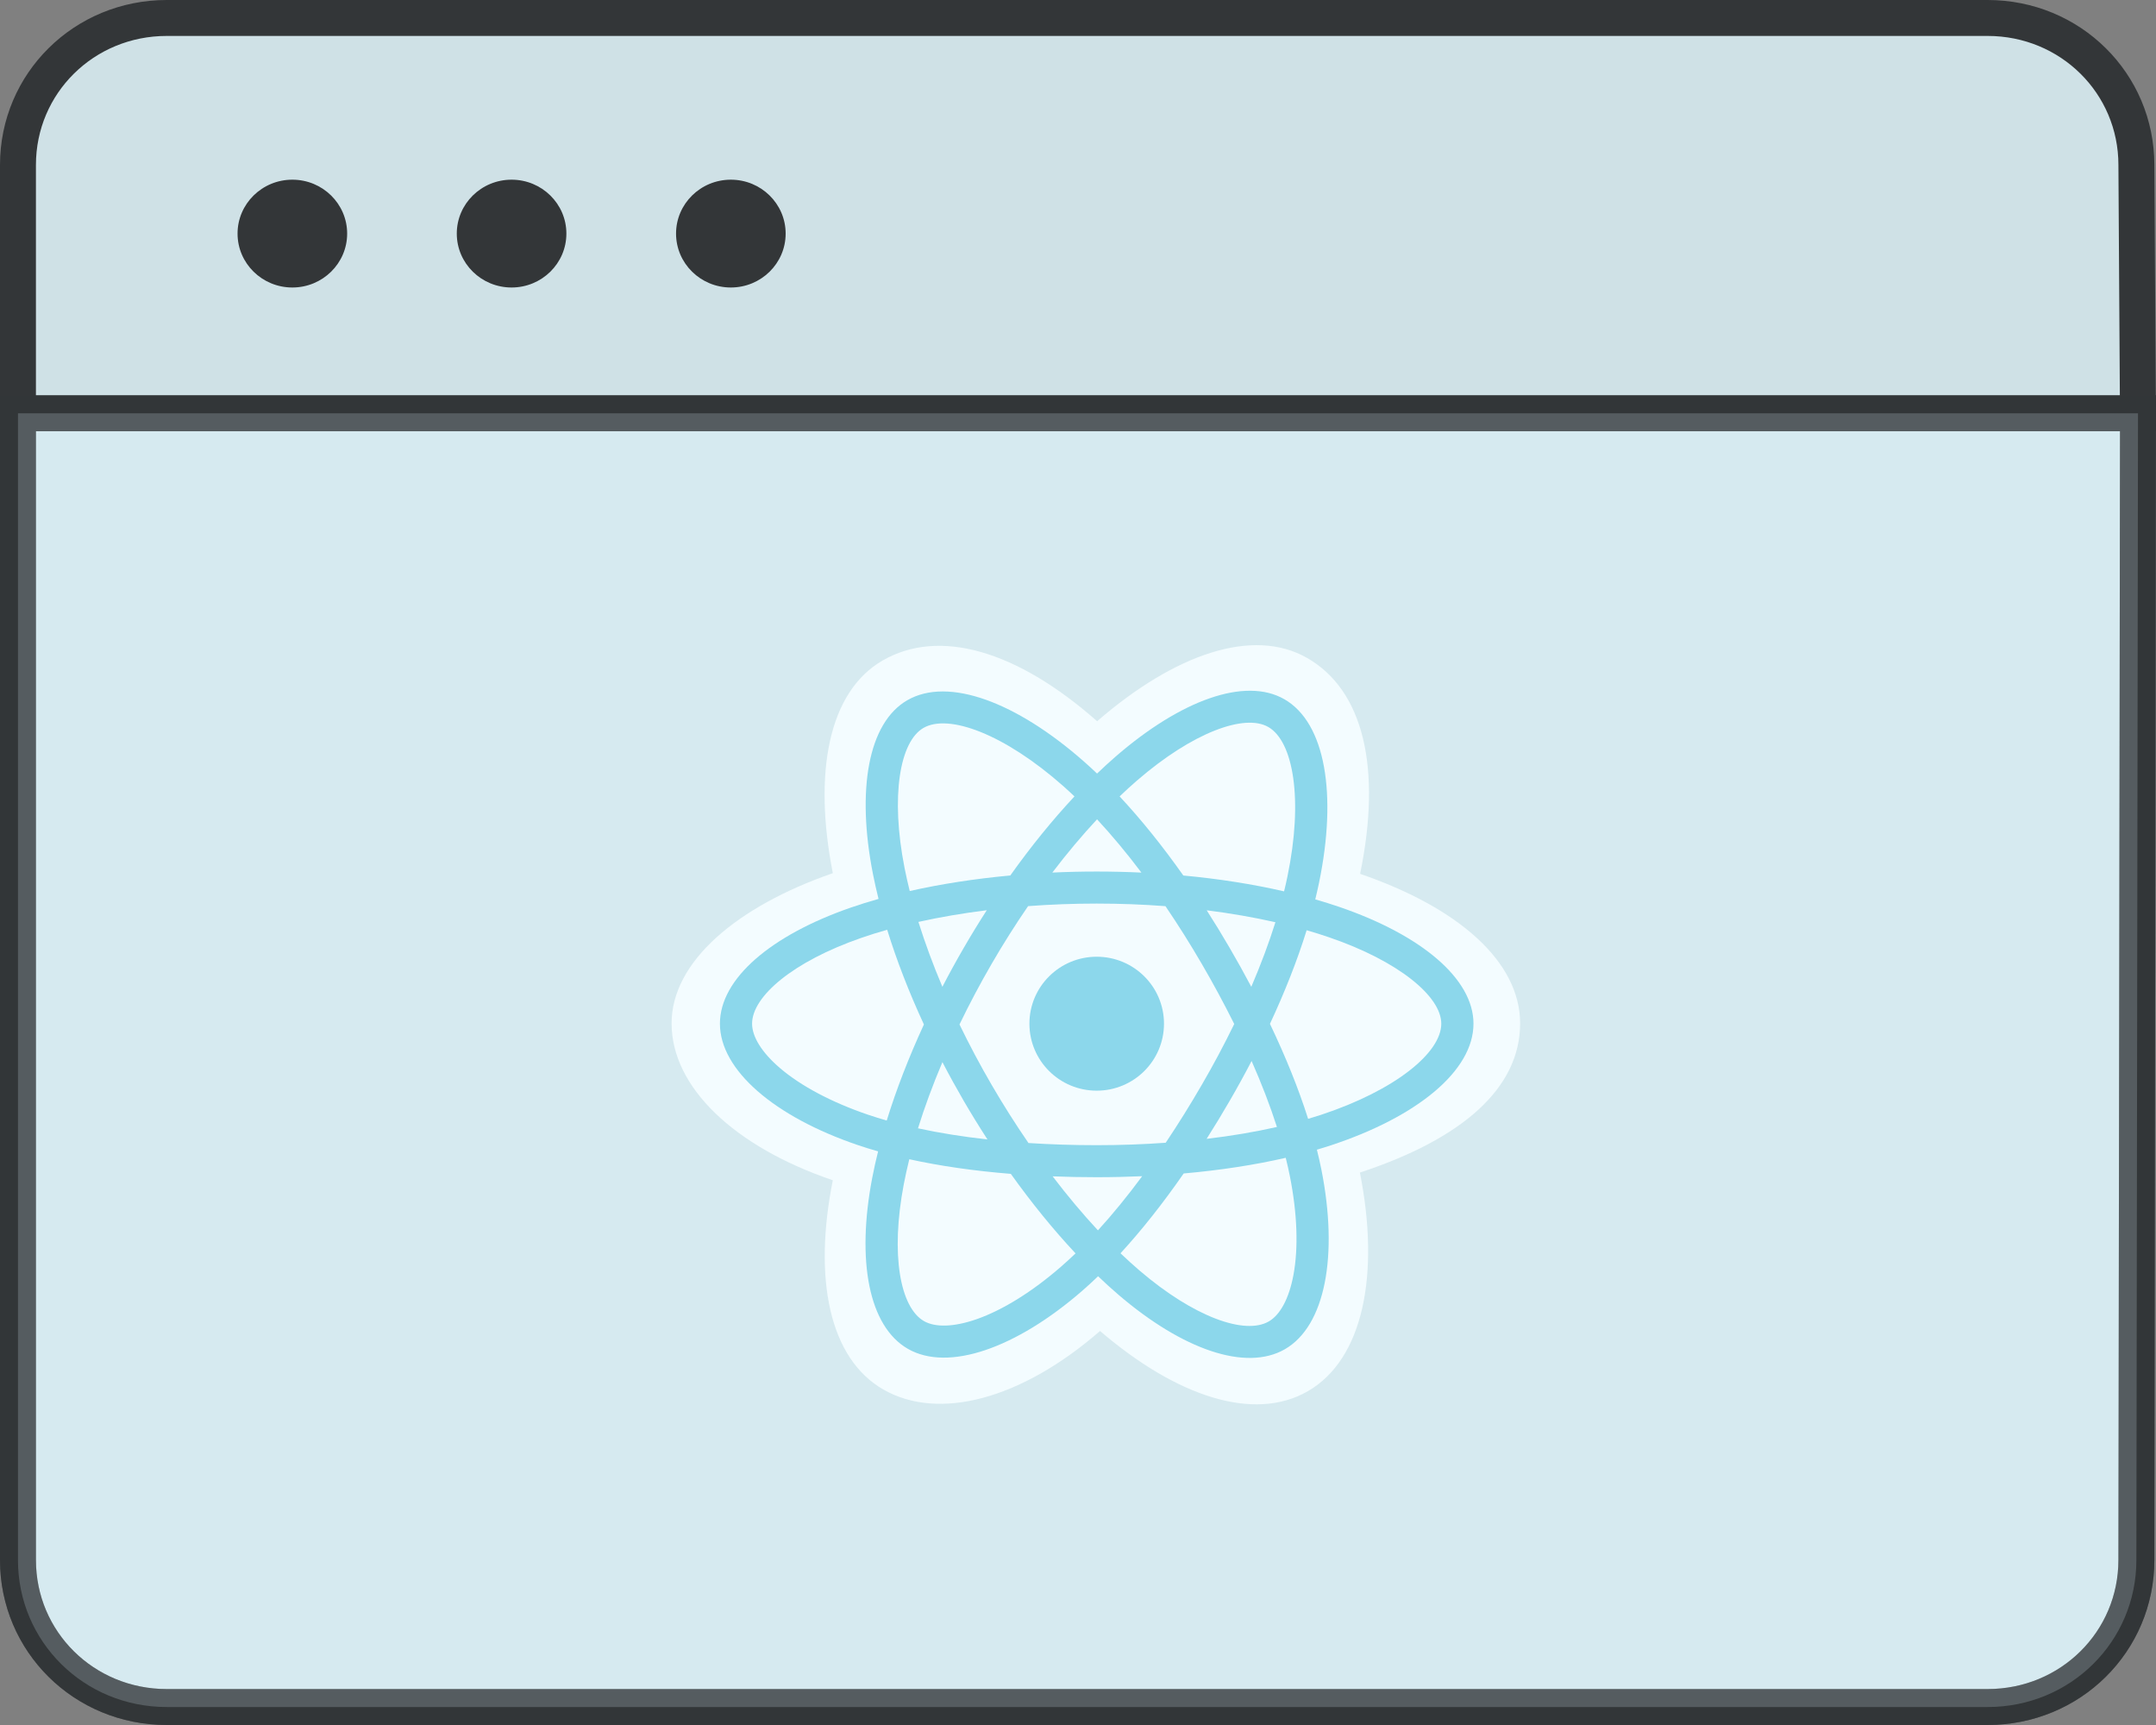 <svg width="60" height="48" viewBox="0 0 60 48" fill="none" xmlns="http://www.w3.org/2000/svg">
<rect x="0" y="0" width="60" height="48" fill="#808080" stroke="none"/>
<path d="M59.454 43.41V43.41C59.454 45.679 57.62 47.5 55.312 47.5H4.642C2.334 47.5 0.5 45.679 0.5 43.41V11.5H59.499L59.454 43.41Z" fill="#E2F9FF" fill-opacity="0.8" stroke="#333638"/>
<path d="M59.454 4.593V4.59C59.454 2.321 57.62 0.5 55.312 0.5H4.642C2.334 0.5 0.5 2.321 0.5 4.59V11.5H59.497L59.454 4.593Z" fill="#E2F9FF" fill-opacity="0.8" stroke="#333638"/>
<ellipse cx="8.136" cy="6.5" rx="1.525" ry="1.5" fill="#333638"/>
<ellipse cx="14.237" cy="6.5" rx="1.525" ry="1.5" fill="#333638"/>
<ellipse cx="20.339" cy="6.5" rx="1.525" ry="1.5" fill="#333638"/>
<path d="M18.69 28.477C18.69 30.251 20.431 31.908 23.177 32.842C22.628 35.588 23.079 37.801 24.582 38.664C26.126 39.55 28.428 38.937 30.613 37.036C32.742 38.86 34.894 39.577 36.396 38.712C37.939 37.823 38.408 35.46 37.845 32.628C40.705 31.687 42.304 30.275 42.304 28.477C42.304 26.744 40.56 25.244 37.851 24.316C38.458 21.367 37.944 19.208 36.379 18.31C34.87 17.444 32.692 18.198 30.532 20.069C28.284 18.084 26.128 17.477 24.565 18.378C23.057 19.246 22.627 21.5 23.177 24.297C20.524 25.217 18.69 26.751 18.69 28.477Z" fill="white"/>
<path d="M37.278 25.238C37.054 25.162 36.829 25.091 36.603 25.026C36.64 24.874 36.675 24.721 36.707 24.568C37.218 22.1 36.884 20.111 35.743 19.457C34.649 18.829 32.859 19.483 31.052 21.048C30.874 21.203 30.7 21.362 30.53 21.525C30.416 21.416 30.301 21.31 30.183 21.206C28.289 19.532 26.391 18.827 25.251 19.484C24.158 20.113 23.834 21.983 24.294 24.322C24.34 24.554 24.392 24.784 24.449 25.013C24.181 25.089 23.921 25.17 23.673 25.256C21.453 26.026 20.035 27.233 20.035 28.485C20.035 29.779 21.557 31.076 23.87 31.862C24.057 31.926 24.246 31.984 24.437 32.038C24.375 32.285 24.32 32.534 24.272 32.783C23.833 35.082 24.176 36.907 25.266 37.533C26.392 38.179 28.282 37.515 30.122 35.914C30.267 35.788 30.413 35.654 30.559 35.513C30.743 35.69 30.932 35.861 31.126 36.028C32.908 37.554 34.669 38.17 35.758 37.543C36.883 36.895 37.248 34.934 36.774 32.549C36.738 32.367 36.695 32.18 36.648 31.991C36.781 31.952 36.911 31.912 37.038 31.87C39.442 31.077 41.006 29.796 41.006 28.485C41.006 27.229 39.543 26.014 37.278 25.238Z" fill="#53C1DE"/>
<path d="M36.756 31.024C36.641 31.061 36.524 31.098 36.404 31.133C36.139 30.297 35.78 29.408 35.342 28.49C35.76 27.593 36.105 26.716 36.363 25.885C36.577 25.947 36.785 26.012 36.986 26.081C38.927 26.745 40.11 27.728 40.11 28.485C40.11 29.292 38.832 30.339 36.756 31.024H36.756ZM35.895 32.722C36.105 33.777 36.135 34.73 35.996 35.476C35.871 36.146 35.62 36.592 35.309 36.771C34.648 37.152 33.235 36.657 31.71 35.352C31.536 35.203 31.36 35.043 31.183 34.874C31.774 34.23 32.365 33.483 32.941 32.653C33.955 32.563 34.913 32.417 35.781 32.217C35.824 32.389 35.862 32.557 35.895 32.722ZM27.184 36.706C26.539 36.932 26.024 36.939 25.713 36.761C25.052 36.381 24.777 34.915 25.152 32.95C25.197 32.718 25.248 32.486 25.305 32.257C26.164 32.446 27.115 32.582 28.131 32.664C28.712 33.477 29.319 34.223 29.932 34.877C29.801 35.002 29.668 35.124 29.532 35.243C28.718 35.951 27.903 36.453 27.184 36.706H27.184ZM24.159 31.019C23.137 30.671 22.292 30.219 21.713 29.726C21.193 29.283 20.93 28.843 20.93 28.485C20.93 27.726 22.069 26.756 23.968 26.098C24.206 26.015 24.447 25.94 24.69 25.872C24.952 26.721 25.296 27.609 25.712 28.507C25.291 29.419 24.942 30.321 24.677 31.18C24.503 31.13 24.331 31.077 24.159 31.019ZM25.173 24.151C24.779 22.147 25.041 20.635 25.7 20.255C26.401 19.851 27.953 20.427 29.588 21.872C29.692 21.965 29.797 22.061 29.902 22.161C29.293 22.812 28.691 23.553 28.116 24.361C27.13 24.452 26.186 24.598 25.317 24.794C25.264 24.581 25.216 24.366 25.173 24.151V24.151ZM34.219 26.373C34.014 26.021 33.802 25.673 33.582 25.33C34.251 25.414 34.892 25.526 35.494 25.662C35.313 26.239 35.088 26.841 34.823 27.459C34.629 27.093 34.428 26.731 34.219 26.373ZM30.53 22.798C30.944 23.244 31.358 23.741 31.765 24.281C30.939 24.242 30.112 24.242 29.286 24.28C29.693 23.745 30.111 23.249 30.53 22.798ZM26.818 26.38C26.612 26.735 26.415 27.094 26.226 27.459C25.965 26.843 25.742 26.238 25.559 25.653C26.158 25.52 26.796 25.411 27.461 25.328C27.238 25.674 27.024 26.024 26.818 26.38ZM27.48 31.706C26.793 31.63 26.145 31.527 25.547 31.397C25.732 30.802 25.96 30.184 26.227 29.555C26.416 29.919 26.615 30.279 26.821 30.635C27.032 30.997 27.252 31.354 27.48 31.706ZM30.555 34.236C30.131 33.78 29.707 33.276 29.294 32.733C29.695 32.749 30.104 32.757 30.52 32.757C30.948 32.757 31.371 32.747 31.786 32.729C31.378 33.281 30.966 33.786 30.555 34.236ZM34.831 29.523C35.112 30.159 35.348 30.774 35.536 31.359C34.928 31.497 34.271 31.608 33.579 31.69C33.801 31.341 34.016 30.987 34.223 30.629C34.434 30.265 34.637 29.896 34.831 29.523ZM33.447 30.183C33.129 30.732 32.794 31.271 32.441 31.798C31.819 31.843 31.176 31.866 30.52 31.866C29.868 31.866 29.233 31.845 28.622 31.806C28.26 31.28 27.918 30.74 27.597 30.188C27.277 29.639 26.979 29.078 26.702 28.507C26.978 27.935 27.276 27.374 27.594 26.825V26.825C27.912 26.275 28.252 25.738 28.611 25.214C29.235 25.167 29.874 25.143 30.521 25.143C31.17 25.143 31.81 25.167 32.434 25.215C32.789 25.738 33.126 26.273 33.444 26.82C33.764 27.368 34.065 27.927 34.348 28.494C34.068 29.068 33.768 29.631 33.447 30.183H33.447ZM35.295 20.229C35.997 20.632 36.271 22.257 35.829 24.388C35.8 24.527 35.769 24.665 35.735 24.803C34.865 24.603 33.92 24.454 32.931 24.362C32.355 23.546 31.758 22.803 31.158 22.161C31.315 22.01 31.476 21.863 31.64 21.721C33.189 20.38 34.636 19.851 35.295 20.229Z" fill="white"/>
<path d="M30.52 26.622C31.555 26.622 32.393 27.456 32.393 28.485C32.393 29.515 31.555 30.349 30.52 30.349C29.486 30.349 28.648 29.515 28.648 28.485C28.648 27.456 29.486 26.622 30.52 26.622Z" fill="#53C1DE"/>
<path opacity="0.5" d="M59.454 43.41V43.41C59.454 45.679 57.62 47.5 55.312 47.5H4.642C2.334 47.5 0.5 45.679 0.5 43.41V11.5H59.499L59.454 43.41Z" fill="#E2F9FF" fill-opacity="0.8" stroke="#333638"/>
</svg>
